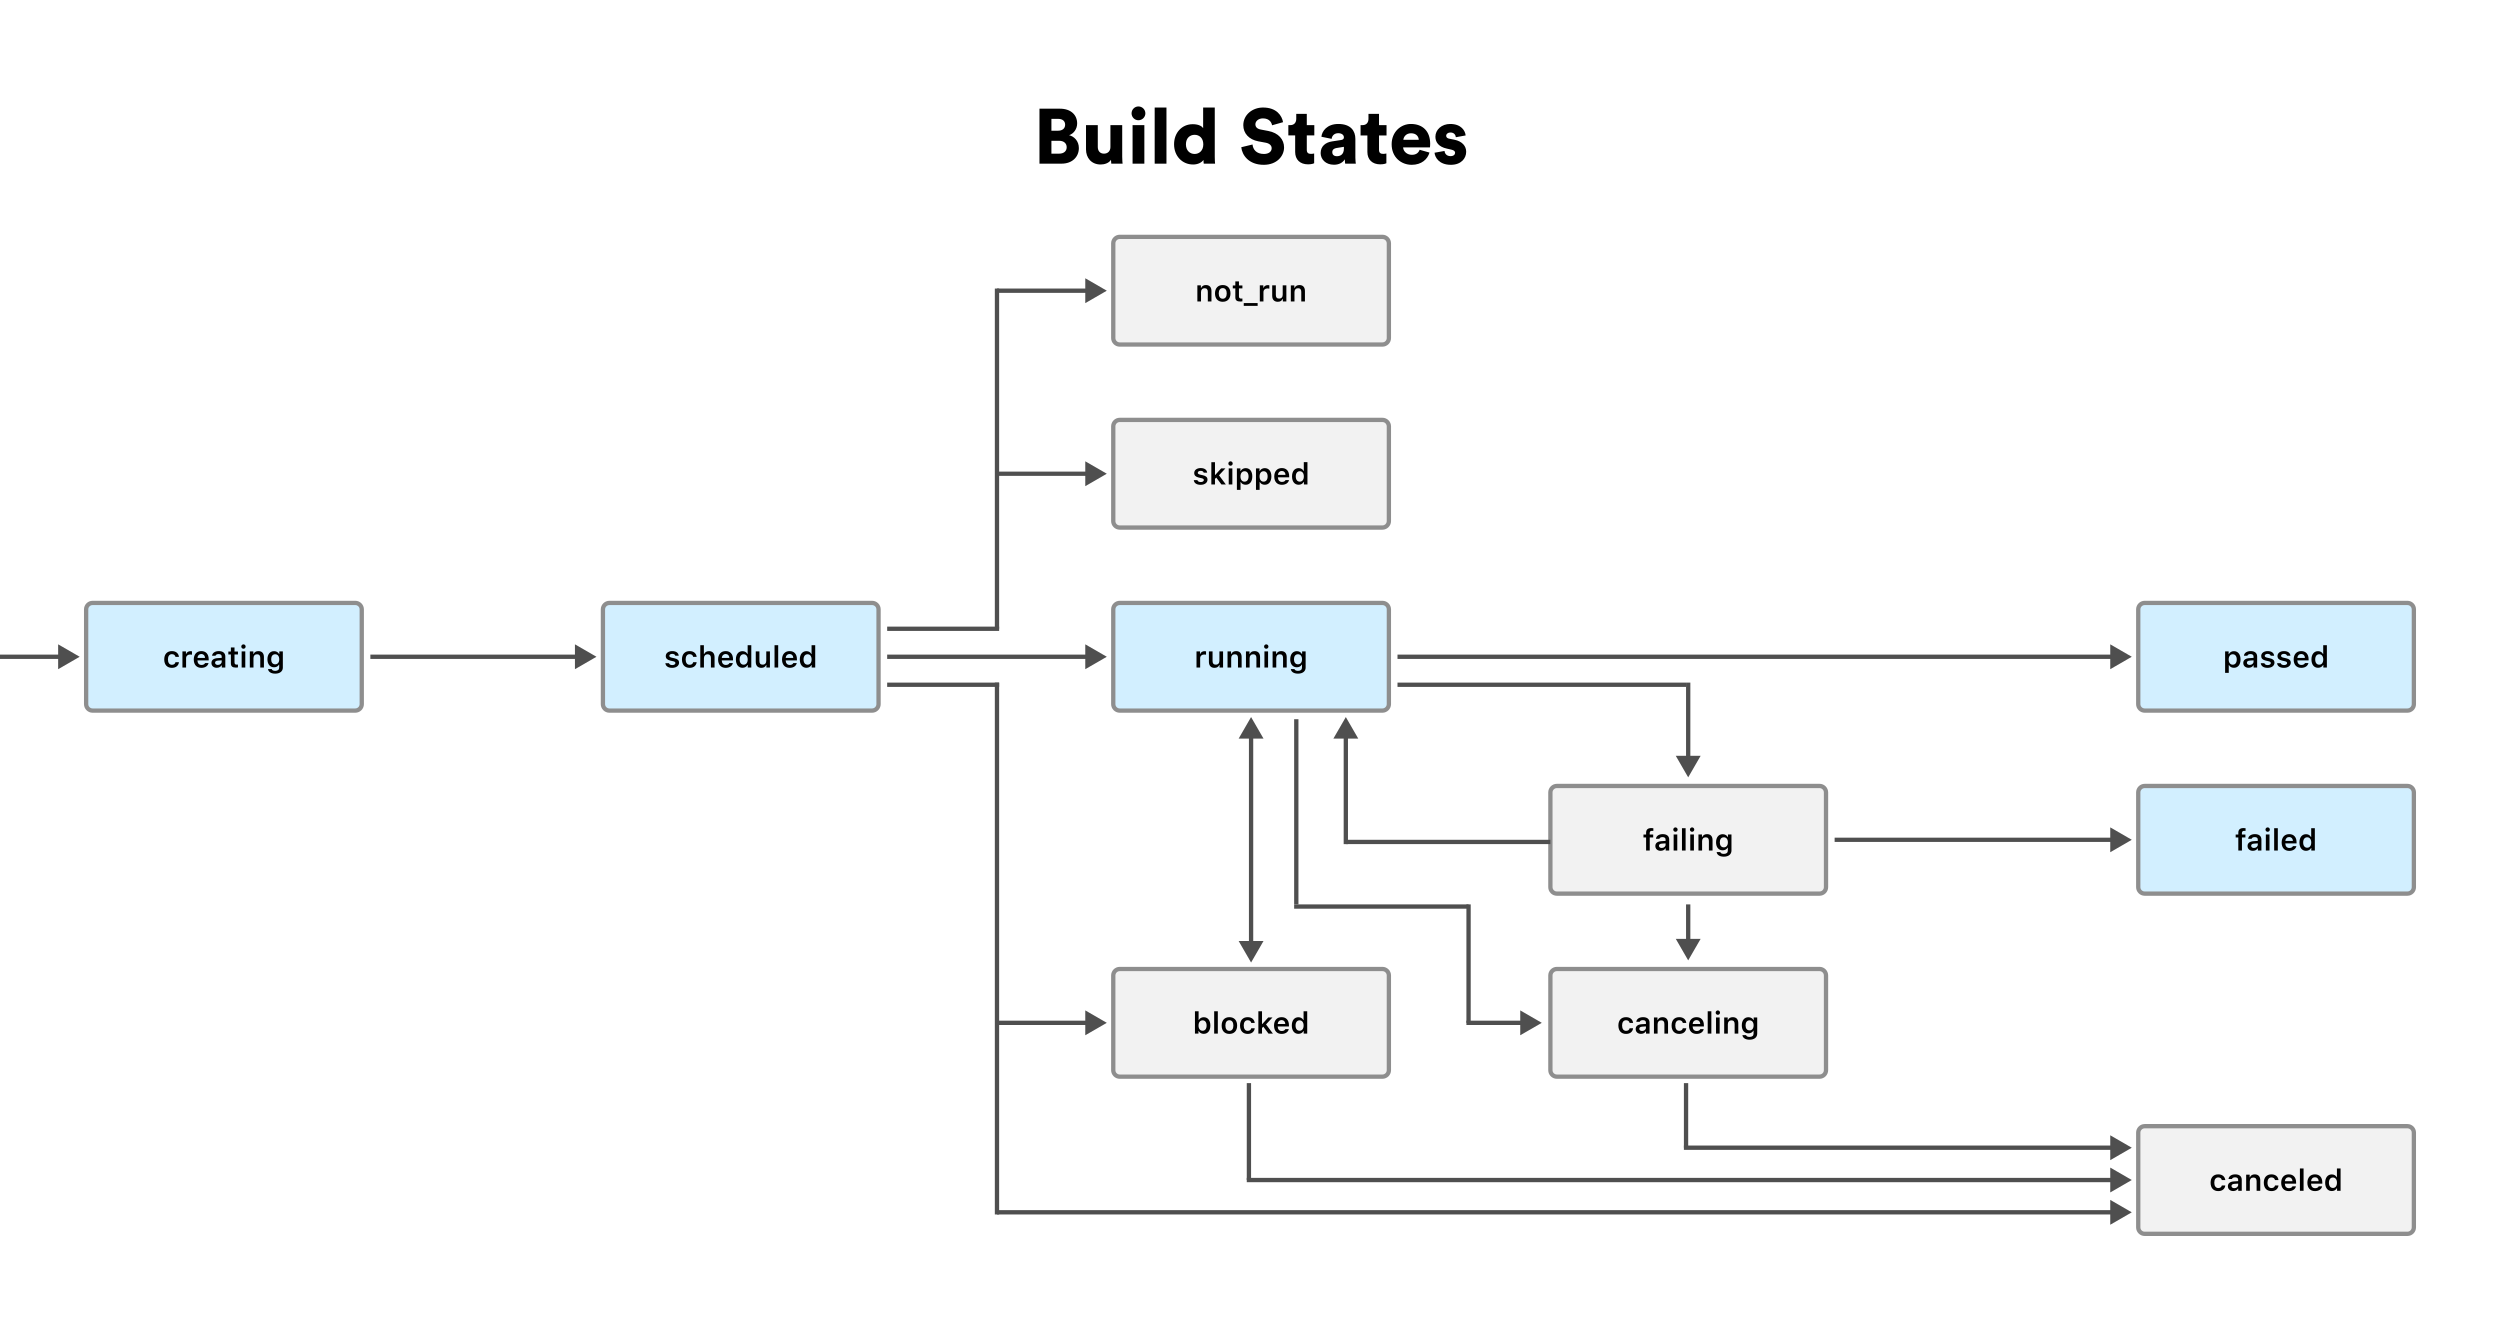 <svg fill="none" height="615" viewBox="0 0 1161 615" width="1161" xmlns="http://www.w3.org/2000/svg"><path d="m0 0h1161v615h-1161z" fill="#fff"/><path d="m517 453c0-1.657 1.343-3 3-3h122c1.657 0 3 1.343 3 3v44c0 1.657-1.343 3-3 3h-122c-1.657 0-3-1.343-3-3z" fill="#f2f2f2"/><path d="m559.022 480.123c1.887 0 3.07-1.483 3.07-3.862 0-2.393-1.176-3.863-3.07-3.863-1.025 0-1.886.499-2.276 1.313h-.116v-4.081h-1.695v10.37h1.633v-1.183h.117c.423.821 1.292 1.306 2.337 1.306zm-.533-6.282c1.156 0 1.86.916 1.86 2.42s-.698 2.42-1.86 2.42-1.886-.93-1.886-2.42.731-2.42 1.886-2.42zm5.373 6.159h1.696v-10.37h-1.696zm7.069.15c2.235 0 3.595-1.462 3.595-3.889 0-2.42-1.367-3.89-3.595-3.89-2.222 0-3.596 1.477-3.596 3.89 0 2.427 1.353 3.889 3.596 3.889zm0-1.421c-1.183 0-1.86-.903-1.86-2.468 0-1.559.677-2.468 1.86-2.468 1.175 0 1.852.909 1.852 2.468 0 1.565-.67 2.468-1.852 2.468zm11.764-3.692c-.177-1.572-1.34-2.666-3.26-2.666-2.249 0-3.569 1.442-3.569 3.869 0 2.461 1.326 3.91 3.575 3.91 1.894 0 3.07-1.052 3.254-2.618h-1.613c-.178.78-.766 1.197-1.647 1.197-1.156 0-1.853-.917-1.853-2.489 0-1.552.69-2.447 1.853-2.447.929 0 1.49.519 1.647 1.244zm3.5.533h-.116v-5.94h-1.695v10.37h1.695v-2.604l.602-.602 2.399 3.206h2.051l-3.186-4.272 2.981-3.207h-1.969zm8.969-1.852c1.019 0 1.689.711 1.723 1.818h-3.521c.075-1.094.786-1.818 1.798-1.818zm1.736 4.224c-.246.554-.827.862-1.668.862-1.114 0-1.832-.78-1.873-2.024v-.089h5.223v-.546c0-2.359-1.278-3.774-3.411-3.774-2.167 0-3.514 1.511-3.514 3.917s1.326 3.862 3.528 3.862c1.763 0 3.014-.847 3.322-2.208zm6.091 2.181c1.039 0 1.901-.485 2.324-1.306h.117v1.183h1.64v-10.37h-1.695v4.081h-.116c-.397-.82-1.244-1.313-2.27-1.313-1.887 0-3.076 1.491-3.076 3.856 0 2.379 1.183 3.869 3.076 3.869zm.527-6.282c1.162 0 1.879.93 1.879 2.42 0 1.504-.71 2.42-1.879 2.42-1.163 0-1.867-.91-1.867-2.42 0-1.504.711-2.42 1.867-2.42z" fill="#000"/><path d="m520 451h122v-2h-122zm124 2v44h2v-44zm-2 46h-122v2h122zm-124-2v-44h-2v44zm2 2c-1.105 0-2-.895-2-2h-2c0 2.209 1.791 4 4 4zm124-2c0 1.105-.895 2-2 2v2c2.209 0 4-1.791 4-4zm-2-46c1.105 0 2 .895 2 2h2c0-2.209-1.791-4-4-4zm-122-2c-2.209 0-4 1.791-4 4h2c0-1.105.895-2 2-2z" fill="#8e8e8e"/><path d="m993 526c0-1.657 1.343-3 3-3h122c1.66 0 3 1.343 3 3v44c0 1.657-1.34 3-3 3h-122c-1.657 0-3-1.343-3-3z" fill="#f2f2f2"/><path d="m1033.43 548.037c-.18-1.572-1.34-2.666-3.26-2.666-2.25 0-3.57 1.442-3.57 3.869 0 2.461 1.33 3.91 3.58 3.91 1.89 0 3.07-1.052 3.25-2.618h-1.61c-.18.78-.77 1.197-1.65 1.197-1.16 0-1.85-.917-1.85-2.489 0-1.552.69-2.447 1.85-2.447.93 0 1.49.519 1.65 1.244zm4.18 3.753c-.76 0-1.3-.376-1.3-1.005 0-.608.45-.95 1.4-1.012l1.69-.109v.595c0 .868-.77 1.531-1.79 1.531zm-.5 1.333c.97 0 1.8-.424 2.21-1.148h.12v1.025h1.63v-5.106c0-1.586-1.08-2.523-3-2.523-1.78 0-3.01.841-3.15 2.16h1.6c.16-.506.69-.779 1.47-.779.92 0 1.41.41 1.41 1.142v.628l-1.93.117c-1.82.109-2.84.888-2.84 2.242 0 1.367 1.04 2.242 2.48 2.242zm6.01-.123h1.69v-4.354c0-1.101.64-1.798 1.65-1.798 1.03 0 1.51.574 1.51 1.715v4.437h1.7v-4.84c0-1.784-.91-2.789-2.58-2.789-1.12 0-1.87.513-2.22 1.347h-.12v-1.197h-1.63zm15.01-4.963c-.17-1.572-1.34-2.666-3.26-2.666-2.25 0-3.56 1.442-3.56 3.869 0 2.461 1.32 3.91 3.57 3.91 1.89 0 3.07-1.052 3.25-2.618h-1.61c-.18.78-.76 1.197-1.65 1.197-1.15 0-1.85-.917-1.85-2.489 0-1.552.69-2.447 1.85-2.447.93 0 1.49.519 1.65 1.244zm4.76-1.319c1.02 0 1.69.711 1.73 1.818h-3.53c.08-1.094.79-1.818 1.8-1.818zm1.74 4.224c-.25.554-.83.862-1.67.862-1.11 0-1.83-.78-1.87-2.024v-.089h5.22v-.546c0-2.359-1.28-3.774-3.41-3.774-2.17 0-3.51 1.511-3.51 3.917s1.32 3.862 3.52 3.862c1.77 0 3.02-.847 3.33-2.208zm3.45 2.058h1.7v-10.37h-1.7zm6.98-6.282c1.02 0 1.69.711 1.72 1.818h-3.52c.08-1.094.79-1.818 1.8-1.818zm1.74 4.224c-.25.554-.83.862-1.67.862-1.12 0-1.83-.78-1.87-2.024v-.089h5.22v-.546c0-2.359-1.28-3.774-3.41-3.774-2.17 0-3.52 1.511-3.52 3.917s1.33 3.862 3.53 3.862c1.76 0 3.02-.847 3.32-2.208zm6.09 2.181c1.04 0 1.9-.485 2.32-1.306h.12v1.183h1.64v-10.37h-1.7v4.081h-.11c-.4-.82-1.25-1.313-2.27-1.313-1.89 0-3.08 1.491-3.08 3.856 0 2.379 1.18 3.869 3.08 3.869zm.52-6.282c1.17 0 1.88.93 1.88 2.42 0 1.504-.71 2.42-1.88 2.42-1.16 0-1.86-.91-1.86-2.42 0-1.504.71-2.42 1.86-2.42z" fill="#000"/><path d="m996 524h122v-2h-122zm124 2v44h2v-44zm-2 46h-122v2h122zm-124-2v-44h-2v44zm2 2c-1.105 0-2-.895-2-2h-2c0 2.209 1.791 4 4 4zm124-2c0 1.105-.9 2-2 2v2c2.21 0 4-1.791 4-4zm-2-46c1.1 0 2 .895 2 2h2c0-2.209-1.79-4-4-4zm-122-2c-2.209 0-4 1.791-4 4h2c0-1.105.895-2 2-2z" fill="#8e8e8e"/><path d="m280 283c0-1.657 1.343-3 3-3h122c1.657 0 3 1.343 3 3v44c0 1.657-1.343 3-3 3h-122c-1.657 0-3-1.343-3-3z" fill="#d2efff"/><path d="m309.185 304.661c0 1.128.676 1.791 2.112 2.119l1.326.308c.711.157 1.032.424 1.032.848 0 .553-.594.929-1.449.929-.848 0-1.374-.328-1.538-.882h-1.675c.13 1.361 1.306 2.167 3.172 2.167s3.186-.957 3.186-2.392c0-1.101-.663-1.716-2.092-2.037l-1.32-.301c-.751-.171-1.107-.431-1.107-.855 0-.54.581-.909 1.354-.909.793 0 1.292.335 1.415.862h1.592c-.123-1.361-1.237-2.147-3.014-2.147-1.764 0-2.994.937-2.994 2.29zm14.341.376c-.177-1.572-1.339-2.666-3.26-2.666-2.249 0-3.569 1.442-3.569 3.869 0 2.461 1.326 3.91 3.575 3.91 1.894 0 3.07-1.052 3.254-2.618h-1.613c-.178.78-.766 1.197-1.647 1.197-1.156 0-1.853-.917-1.853-2.489 0-1.552.691-2.447 1.853-2.447.929 0 1.49.519 1.647 1.244zm1.689 4.963h1.695v-4.341c0-1.073.622-1.798 1.736-1.798.985 0 1.504.581 1.504 1.716v4.423h1.696v-4.826c0-1.778-.971-2.789-2.571-2.789-1.114 0-1.914.506-2.269 1.346h-.123v-4.101h-1.668zm11.778-6.282c1.019 0 1.689.711 1.723 1.818h-3.521c.076-1.094.786-1.818 1.798-1.818zm1.736 4.224c-.246.554-.827.862-1.667.862-1.115 0-1.833-.78-1.874-2.024v-.089h5.223v-.546c0-2.359-1.278-3.774-3.411-3.774-2.167 0-3.514 1.511-3.514 3.917s1.326 3.862 3.528 3.862c1.763 0 3.014-.847 3.322-2.208zm6.091 2.181c1.039 0 1.901-.485 2.325-1.306h.116v1.183h1.64v-10.37h-1.695v4.081h-.116c-.397-.82-1.244-1.313-2.27-1.313-1.886 0-3.076 1.491-3.076 3.856 0 2.379 1.183 3.869 3.076 3.869zm.527-6.282c1.162 0 1.88.93 1.88 2.42 0 1.504-.711 2.42-1.88 2.42-1.162 0-1.867-.91-1.867-2.42 0-1.504.711-2.42 1.867-2.42zm12.202-1.32h-1.695v4.355c0 1.107-.602 1.784-1.703 1.784-1.011 0-1.483-.56-1.483-1.702v-4.437h-1.695v4.861c0 1.75.957 2.768 2.59 2.768 1.142 0 1.874-.485 2.236-1.339h.116v1.189h1.634zm2.146 7.479h1.696v-10.37h-1.696zm6.98-6.282c1.018 0 1.688.711 1.722 1.818h-3.52c.075-1.094.786-1.818 1.798-1.818zm1.736 4.224c-.246.554-.827.862-1.668.862-1.114 0-1.832-.78-1.873-2.024v-.089h5.223v-.546c0-2.359-1.279-3.774-3.411-3.774-2.167 0-3.514 1.511-3.514 3.917s1.326 3.862 3.527 3.862c1.764 0 3.015-.847 3.323-2.208zm6.091 2.181c1.039 0 1.9-.485 2.324-1.306h.116v1.183h1.641v-10.37h-1.695v4.081h-.117c-.396-.82-1.244-1.313-2.269-1.313-1.887 0-3.076 1.491-3.076 3.856 0 2.379 1.182 3.869 3.076 3.869zm.526-6.282c1.162 0 1.88.93 1.88 2.42 0 1.504-.711 2.42-1.88 2.42-1.162 0-1.866-.91-1.866-2.42 0-1.504.711-2.42 1.866-2.42z" fill="#000"/><path d="m283 281h122v-2h-122zm124 2v44h2v-44zm-2 46h-122v2h122zm-124-2v-44h-2v44zm2 2c-1.105 0-2-.895-2-2h-2c0 2.209 1.791 4 4 4zm124-2c0 1.105-.895 2-2 2v2c2.209 0 4-1.791 4-4zm-2-46c1.105 0 2 .895 2 2h2c0-2.209-1.791-4-4-4zm-122-2c-2.209 0-4 1.791-4 4h2c0-1.105.895-2 2-2z" fill="#8e8e8e"/><path d="m40 283c0-1.657 1.343-3 3-3h122c1.657 0 3 1.343 3 3v44c0 1.657-1.343 3-3 3h-122c-1.657 0-3-1.343-3-3z" fill="#d2efff"/><path d="m83.103 305.037c-.178-1.572-1.34-2.666-3.261-2.666-2.249 0-3.568 1.442-3.568 3.869 0 2.461 1.326 3.91 3.575 3.91 1.894 0 3.069-1.052 3.254-2.618h-1.613c-.178.78-.766 1.197-1.647 1.197-1.155 0-1.853-.917-1.853-2.489 0-1.552.69-2.447 1.853-2.447.93 0 1.49.519 1.647 1.244zm1.62 4.963h1.695v-4.32c0-1.046.766-1.73 1.866-1.73.287 0 .738.048.868.096v-1.572c-.157-.048-.458-.076-.704-.076-.964 0-1.77.547-1.976 1.286h-.116v-1.163h-1.634zm8.771-6.282c1.018 0 1.688.711 1.723 1.818h-3.521c.075-1.094.786-1.818 1.798-1.818zm1.736 4.224c-.246.554-.827.862-1.668.862-1.114 0-1.832-.78-1.873-2.024v-.089h5.223v-.546c0-2.359-1.278-3.774-3.411-3.774-2.167 0-3.514 1.511-3.514 3.917s1.326 3.862 3.527 3.862c1.764 0 3.015-.847 3.322-2.208zm5.941.848c-.752 0-1.292-.376-1.292-1.005 0-.608.444-.95 1.394-1.012l1.689-.109v.595c0 .868-.766 1.531-1.791 1.531zm-.499 1.333c.977 0 1.798-.424 2.215-1.148h.116v1.025h1.634v-5.106c0-1.586-1.08-2.523-3.001-2.523-1.778 0-3.015.841-3.152 2.16h1.6c.157-.506.69-.779 1.47-.779.916 0 1.408.41 1.408 1.142v.628l-1.928.117c-1.818.109-2.837.888-2.837 2.242 0 1.367 1.032 2.242 2.475 2.242zm6.549-9.434v1.88h-1.183v1.354h1.183v4.081c0 1.449.683 2.03 2.399 2.03.328 0 .643-.034.889-.082v-1.326c-.205.02-.335.034-.574.034-.711 0-1.026-.328-1.026-1.066v-3.671h1.6v-1.354h-1.6v-1.88zm5.004 9.311h1.688v-7.479h-1.688zm.84-8.716c.561 0 1.012-.451 1.012-1.018 0-.568-.451-1.026-1.012-1.026-.553 0-1.011.458-1.011 1.026 0 .567.458 1.018 1.011 1.018zm2.954 8.716h1.695v-4.354c0-1.101.636-1.798 1.647-1.798 1.033 0 1.511.574 1.511 1.715v4.437h1.695v-4.84c0-1.784-.909-2.789-2.577-2.789-1.114 0-1.866.513-2.221 1.347h-.117v-1.197h-1.633zm11.771-1.49c-1.183 0-1.852-.903-1.852-2.331 0-1.429.669-2.338 1.852-2.338 1.176 0 1.894.909 1.894 2.338 0 1.428-.711 2.331-1.894 2.331zm0 4.334c2.181 0 3.562-1.087 3.562-2.817v-7.506h-1.634v1.197h-.116c-.411-.814-1.299-1.32-2.318-1.32-1.907 0-3.09 1.491-3.09 3.781 0 2.249 1.176 3.712 3.063 3.712 1.039 0 1.852-.438 2.283-1.238h.116v1.415c0 .937-.676 1.484-1.839 1.484-.929 0-1.531-.328-1.64-.841h-1.702c.136 1.285 1.394 2.133 3.315 2.133z" fill="#000"/><path d="m43 281h122v-2h-122zm124 2v44h2v-44zm-2 46h-122v2h122zm-124-2v-44h-2v44zm2 2c-1.105 0-2-.895-2-2h-2c0 2.209 1.791 4 4 4zm124-2c0 1.105-.895 2-2 2v2c2.209 0 4-1.791 4-4zm-2-46c1.105 0 2 .895 2 2h2c0-2.209-1.791-4-4-4zm-122-2c-2.209 0-4 1.791-4 4h2c0-1.105.895-2 2-2z" fill="#8e8e8e"/><path d="m517 198c0-1.657 1.343-3 3-3h122c1.657 0 3 1.343 3 3v44c0 1.657-1.343 3-3 3h-122c-1.657 0-3-1.343-3-3z" fill="#f2f2f2"/><path d="m554.593 219.661c0 1.128.677 1.791 2.112 2.119l1.326.308c.711.157 1.032.424 1.032.848 0 .553-.594.929-1.449.929-.847 0-1.374-.328-1.538-.882h-1.675c.13 1.361 1.306 2.167 3.172 2.167s3.186-.957 3.186-2.392c0-1.101-.663-1.716-2.092-2.037l-1.319-.301c-.752-.171-1.108-.431-1.108-.855 0-.54.581-.909 1.354-.909.793 0 1.292.335 1.415.862h1.593c-.123-1.361-1.238-2.147-3.015-2.147-1.764 0-2.994.937-2.994 2.29zm9.761.909h-.116v-5.94h-1.695v10.37h1.695v-2.604l.602-.602 2.399 3.206h2.051l-3.186-4.272 2.981-3.207h-1.969zm6.262 4.43h1.689v-7.479h-1.689zm.841-8.716c.561 0 1.012-.451 1.012-1.018 0-.568-.451-1.026-1.012-1.026-.554 0-1.012.458-1.012 1.026 0 .567.458 1.018 1.012 1.018zm7.027 1.114c-1.025 0-1.893.513-2.324 1.361h-.116v-1.238h-1.634v9.967h1.695v-3.623h.117c.382.793 1.21 1.258 2.283 1.258 1.887 0 3.062-1.477 3.062-3.862 0-2.4-1.189-3.863-3.083-3.863zm-.533 6.283c-1.155 0-1.873-.923-1.88-2.42.007-1.49.732-2.42 1.887-2.42 1.162 0 1.866.909 1.866 2.42 0 1.51-.697 2.42-1.873 2.42zm9.393-6.283c-1.026 0-1.894.513-2.324 1.361h-.117v-1.238h-1.633v9.967h1.695v-3.623h.116c.383.793 1.21 1.258 2.283 1.258 1.887 0 3.063-1.477 3.063-3.862 0-2.4-1.19-3.863-3.083-3.863zm-.533 6.283c-1.156 0-1.873-.923-1.88-2.42.007-1.49.731-2.42 1.886-2.42 1.162 0 1.867.909 1.867 2.42 0 1.51-.698 2.42-1.873 2.42zm8.456-4.963c1.018 0 1.688.711 1.722 1.818h-3.52c.075-1.094.786-1.818 1.798-1.818zm1.736 4.224c-.246.554-.827.862-1.668.862-1.114 0-1.832-.78-1.873-2.024v-.089h5.223v-.546c0-2.359-1.279-3.774-3.412-3.774-2.167 0-3.513 1.511-3.513 3.917s1.326 3.862 3.527 3.862c1.764 0 3.015-.847 3.322-2.208zm6.091 2.181c1.039 0 1.9-.485 2.324-1.306h.116v1.183h1.641v-10.37h-1.696v4.081h-.116c-.396-.82-1.244-1.313-2.269-1.313-1.887 0-3.076 1.491-3.076 3.856 0 2.379 1.182 3.869 3.076 3.869zm.526-6.282c1.162 0 1.88.93 1.88 2.42 0 1.504-.711 2.42-1.88 2.42-1.162 0-1.866-.91-1.866-2.42 0-1.504.711-2.42 1.866-2.42z" fill="#000"/><path d="m520 196h122v-2h-122zm124 2v44h2v-44zm-2 46h-122v2h122zm-124-2v-44h-2v44zm2 2c-1.105 0-2-.895-2-2h-2c0 2.209 1.791 4 4 4zm124-2c0 1.105-.895 2-2 2v2c2.209 0 4-1.791 4-4zm-2-46c1.105 0 2 .895 2 2h2c0-2.209-1.791-4-4-4zm-122-2c-2.209 0-4 1.791-4 4h2c0-1.105.895-2 2-2z" fill="#8e8e8e"/><path d="m517 113c0-1.657 1.343-3 3-3h122c1.657 0 3 1.343 3 3v44c0 1.657-1.343 3-3 3h-122c-1.657 0-3-1.343-3-3z" fill="#f2f2f2"/><path d="m556.056 140h1.695v-4.354c0-1.101.636-1.798 1.647-1.798 1.033 0 1.511.574 1.511 1.715v4.437h1.695v-4.84c0-1.784-.909-2.789-2.577-2.789-1.114 0-1.866.513-2.221 1.347h-.117v-1.197h-1.633zm11.785.15c2.235 0 3.596-1.462 3.596-3.889 0-2.42-1.368-3.89-3.596-3.89-2.222 0-3.596 1.477-3.596 3.89 0 2.427 1.354 3.889 3.596 3.889zm0-1.421c-1.183 0-1.86-.903-1.86-2.468 0-1.559.677-2.468 1.86-2.468 1.176 0 1.852.909 1.852 2.468 0 1.565-.67 2.468-1.852 2.468zm5.845-8.04v1.88h-1.183v1.354h1.183v4.081c0 1.449.683 2.03 2.399 2.03.328 0 .643-.034.889-.082v-1.326c-.205.02-.335.034-.575.034-.711 0-1.025-.328-1.025-1.066v-3.671h1.6v-1.354h-1.6v-1.88zm10.363 11.348v-1.306h-6.453v1.306zm1.005-2.037h1.695v-4.32c0-1.046.766-1.73 1.866-1.73.287 0 .739.048.868.096v-1.572c-.157-.048-.458-.076-.704-.076-.964 0-1.77.547-1.975 1.286h-.116v-1.163h-1.634zm12.332-7.479h-1.696v4.355c0 1.107-.601 1.784-1.702 1.784-1.011 0-1.483-.56-1.483-1.702v-4.437h-1.695v4.861c0 1.75.957 2.768 2.59 2.768 1.142 0 1.873-.485 2.236-1.339h.116v1.189h1.634zm2.078 7.479h1.695v-4.354c0-1.101.636-1.798 1.648-1.798 1.032 0 1.51.574 1.51 1.715v4.437h1.696v-4.84c0-1.784-.909-2.789-2.577-2.789-1.115 0-1.867.513-2.222 1.347h-.116v-1.197h-1.634z" fill="#000"/><path d="m520 111h122v-2h-122zm124 2v44h2v-44zm-2 46h-122v2h122zm-124-2v-44h-2v44zm2 2c-1.105 0-2-.895-2-2h-2c0 2.209 1.791 4 4 4zm124-2c0 1.105-.895 2-2 2v2c2.209 0 4-1.791 4-4zm-2-46c1.105 0 2 .895 2 2h2c0-2.209-1.791-4-4-4zm-122-2c-2.209 0-4 1.791-4 4h2c0-1.105.895-2 2-2z" fill="#8e8e8e"/><path d="m517 283c0-1.657 1.343-3 3-3h122c1.657 0 3 1.343 3 3v44c0 1.657-1.343 3-3 3h-122c-1.657 0-3-1.343-3-3z" fill="#d2efff"/><path d="m555.659 310h1.695v-4.32c0-1.046.766-1.73 1.867-1.73.287 0 .738.048.868.096v-1.572c-.157-.048-.458-.076-.704-.076-.964 0-1.771.547-1.976 1.286h-.116v-1.163h-1.634zm12.332-7.479h-1.695v4.355c0 1.107-.602 1.784-1.702 1.784-1.012 0-1.484-.56-1.484-1.702v-4.437h-1.695v4.861c0 1.75.957 2.768 2.591 2.768 1.141 0 1.873-.485 2.235-1.339h.116v1.189h1.634zm2.078 7.479h1.696v-4.354c0-1.101.635-1.798 1.647-1.798 1.032 0 1.511.574 1.511 1.715v4.437h1.695v-4.84c0-1.784-.909-2.789-2.577-2.789-1.114 0-1.866.513-2.222 1.347h-.116v-1.197h-1.634zm8.559 0h1.695v-4.354c0-1.101.636-1.798 1.648-1.798 1.032 0 1.51.574 1.51 1.715v4.437h1.696v-4.84c0-1.784-.909-2.789-2.577-2.789-1.115 0-1.867.513-2.222 1.347h-.116v-1.197h-1.634zm8.579 0h1.689v-7.479h-1.689zm.841-8.716c.56 0 1.012-.451 1.012-1.018 0-.568-.452-1.026-1.012-1.026-.554 0-1.012.458-1.012 1.026 0 .567.458 1.018 1.012 1.018zm2.953 8.716h1.695v-4.354c0-1.101.636-1.798 1.648-1.798 1.032 0 1.51.574 1.51 1.715v4.437h1.696v-4.84c0-1.784-.909-2.789-2.577-2.789-1.115 0-1.867.513-2.222 1.347h-.116v-1.197h-1.634zm11.771-1.49c-1.182 0-1.852-.903-1.852-2.331 0-1.429.67-2.338 1.852-2.338 1.176 0 1.894.909 1.894 2.338 0 1.428-.711 2.331-1.894 2.331zm0 4.334c2.181 0 3.562-1.087 3.562-2.817v-7.506h-1.634v1.197h-.116c-.41-.814-1.299-1.32-2.317-1.32-1.908 0-3.09 1.491-3.09 3.781 0 2.249 1.176 3.712 3.062 3.712 1.039 0 1.853-.438 2.283-1.238h.117v1.415c0 .937-.677 1.484-1.839 1.484-.93 0-1.531-.328-1.641-.841h-1.702c.137 1.285 1.395 2.133 3.315 2.133z" fill="#000"/><path d="m520 281h122v-2h-122zm124 2v44h2v-44zm-2 46h-122v2h122zm-124-2v-44h-2v44zm2 2c-1.105 0-2-.895-2-2h-2c0 2.209 1.791 4 4 4zm124-2c0 1.105-.895 2-2 2v2c2.209 0 4-1.791 4-4zm-2-46c1.105 0 2 .895 2 2h2c0-2.209-1.791-4-4-4zm-122-2c-2.209 0-4 1.791-4 4h2c0-1.105.895-2 2-2z" fill="#8e8e8e"/><path d="m720 453c0-1.657 1.343-3 3-3h122c1.657 0 3 1.343 3 3v44c0 1.657-1.343 3-3 3h-122c-1.657 0-3-1.343-3-3z" fill="#f2f2f2"/><path d="m758.406 475.037c-.177-1.572-1.34-2.666-3.26-2.666-2.25 0-3.569 1.442-3.569 3.869 0 2.461 1.326 3.91 3.575 3.91 1.894 0 3.07-1.052 3.254-2.618h-1.613c-.178.78-.766 1.197-1.647 1.197-1.156 0-1.853-.917-1.853-2.489 0-1.552.69-2.447 1.853-2.447.929 0 1.49.519 1.647 1.244zm4.177 3.753c-.752 0-1.292-.376-1.292-1.005 0-.608.444-.95 1.395-1.012l1.688-.109v.595c0 .868-.766 1.531-1.791 1.531zm-.499 1.333c.978 0 1.798-.424 2.215-1.148h.116v1.025h1.634v-5.106c0-1.586-1.08-2.523-3.001-2.523-1.777 0-3.015.841-3.152 2.16h1.6c.157-.506.691-.779 1.47-.779.916 0 1.408.41 1.408 1.142v.628l-1.928.117c-1.818.109-2.837.888-2.837 2.242 0 1.367 1.033 2.242 2.475 2.242zm6.009-.123h1.695v-4.354c0-1.101.636-1.798 1.648-1.798 1.032 0 1.51.574 1.51 1.715v4.437h1.696v-4.84c0-1.784-.91-2.789-2.578-2.789-1.114 0-1.866.513-2.221 1.347h-.116v-1.197h-1.634zm15.018-4.963c-.177-1.572-1.34-2.666-3.26-2.666-2.249 0-3.569 1.442-3.569 3.869 0 2.461 1.326 3.91 3.575 3.91 1.894 0 3.07-1.052 3.254-2.618h-1.613c-.178.78-.766 1.197-1.647 1.197-1.156 0-1.853-.917-1.853-2.489 0-1.552.69-2.447 1.853-2.447.929 0 1.49.519 1.647 1.244zm4.758-1.319c1.019 0 1.689.711 1.723 1.818h-3.521c.075-1.094.786-1.818 1.798-1.818zm1.736 4.224c-.246.554-.827.862-1.667.862-1.115 0-1.833-.78-1.874-2.024v-.089h5.223v-.546c0-2.359-1.278-3.774-3.411-3.774-2.167 0-3.514 1.511-3.514 3.917s1.326 3.862 3.528 3.862c1.763 0 3.014-.847 3.322-2.208zm3.453 2.058h1.695v-10.37h-1.695zm3.862 0h1.688v-7.479h-1.688zm.841-8.716c.56 0 1.011-.451 1.011-1.018 0-.568-.451-1.026-1.011-1.026-.554 0-1.012.458-1.012 1.026 0 .567.458 1.018 1.012 1.018zm2.953 8.716h1.695v-4.354c0-1.101.636-1.798 1.648-1.798 1.032 0 1.51.574 1.51 1.715v4.437h1.696v-4.84c0-1.784-.909-2.789-2.577-2.789-1.115 0-1.867.513-2.222 1.347h-.116v-1.197h-1.634zm11.771-1.49c-1.182 0-1.852-.903-1.852-2.331 0-1.429.67-2.338 1.852-2.338 1.176 0 1.894.909 1.894 2.338 0 1.428-.711 2.331-1.894 2.331zm0 4.334c2.181 0 3.562-1.087 3.562-2.817v-7.506h-1.634v1.197h-.116c-.41-.814-1.299-1.32-2.318-1.32-1.907 0-3.089 1.491-3.089 3.781 0 2.249 1.175 3.712 3.062 3.712 1.039 0 1.853-.438 2.283-1.238h.117v1.415c0 .937-.677 1.484-1.839 1.484-.93 0-1.532-.328-1.641-.841h-1.702c.137 1.285 1.394 2.133 3.315 2.133z" fill="#000"/><path d="m723 451h122v-2h-122zm124 2v44h2v-44zm-2 46h-122v2h122zm-124-2v-44h-2v44zm2 2c-1.105 0-2-.895-2-2h-2c0 2.209 1.791 4 4 4zm124-2c0 1.105-.895 2-2 2v2c2.209 0 4-1.791 4-4zm-2-46c1.105 0 2 .895 2 2h2c0-2.209-1.791-4-4-4zm-122-2c-2.209 0-4 1.791-4 4h2c0-1.105.895-2 2-2z" fill="#8e8e8e"/><path d="m993 283c0-1.657 1.343-3 3-3h122c1.66 0 3 1.343 3 3v44c0 1.657-1.34 3-3 3h-122c-1.657 0-3-1.343-3-3z" fill="#d2efff"/><path d="m1037.42 302.398c-1.03 0-1.9.513-2.33 1.361h-.12v-1.238h-1.63v9.967h1.7v-3.623h.11c.39.793 1.21 1.258 2.29 1.258 1.88 0 3.06-1.477 3.06-3.862 0-2.4-1.19-3.863-3.08-3.863zm-.54 6.283c-1.15 0-1.87-.923-1.88-2.42.01-1.49.73-2.42 1.89-2.42s1.86.909 1.86 2.42c0 1.51-.69 2.42-1.87 2.42zm7.88.109c-.76 0-1.3-.376-1.3-1.005 0-.608.45-.95 1.4-1.012l1.69-.109v.595c0 .868-.77 1.531-1.79 1.531zm-.5 1.333c.98 0 1.8-.424 2.21-1.148h.12v1.025h1.63v-5.106c0-1.586-1.08-2.523-3-2.523-1.78 0-3.01.841-3.15 2.16h1.6c.16-.506.69-.779 1.47-.779.92 0 1.41.41 1.41 1.142v.628l-1.93.117c-1.82.109-2.84.888-2.84 2.242 0 1.367 1.04 2.242 2.48 2.242zm5.84-5.462c0 1.128.67 1.791 2.11 2.119l1.32.308c.72.157 1.04.424 1.04.848 0 .553-.6.929-1.45.929s-1.38-.328-1.54-.882h-1.68c.13 1.361 1.31 2.167 3.18 2.167 1.86 0 3.18-.957 3.18-2.392 0-1.101-.66-1.716-2.09-2.037l-1.32-.301c-.75-.171-1.11-.431-1.11-.855 0-.54.58-.909 1.36-.909.79 0 1.29.335 1.41.862h1.59c-.12-1.361-1.23-2.147-3.01-2.147-1.76 0-2.99.937-2.99 2.29zm7.57 0c0 1.128.68 1.791 2.11 2.119l1.33.308c.71.157 1.03.424 1.03.848 0 .553-.59.929-1.45.929-.85 0-1.37-.328-1.54-.882h-1.67c.13 1.361 1.3 2.167 3.17 2.167s3.19-.957 3.19-2.392c0-1.101-.67-1.716-2.1-2.037l-1.32-.301c-.75-.171-1.1-.431-1.1-.855 0-.54.58-.909 1.35-.909.79 0 1.29.335 1.42.862h1.59c-.12-1.361-1.24-2.147-3.02-2.147-1.76 0-2.99.937-2.99 2.29zm11.02-.943c1.02 0 1.69.711 1.72 1.818h-3.52c.08-1.094.79-1.818 1.8-1.818zm1.74 4.224c-.25.554-.83.862-1.67.862-1.12 0-1.83-.78-1.88-2.024v-.089h5.23v-.546c0-2.359-1.28-3.774-3.41-3.774-2.17 0-3.52 1.511-3.52 3.917s1.33 3.862 3.53 3.862c1.76 0 3.01-.847 3.32-2.208zm6.09 2.181c1.04 0 1.9-.485 2.32-1.306h.12v1.183h1.64v-10.37h-1.7v4.081h-.11c-.4-.82-1.25-1.313-2.27-1.313-1.89 0-3.08 1.491-3.08 3.856 0 2.379 1.18 3.869 3.08 3.869zm.52-6.282c1.17 0 1.88.93 1.88 2.42 0 1.504-.71 2.42-1.88 2.42-1.16 0-1.86-.91-1.86-2.42 0-1.504.71-2.42 1.86-2.42z" fill="#000"/><path d="m996 281h122v-2h-122zm124 2v44h2v-44zm-2 46h-122v2h122zm-124-2v-44h-2v44zm2 2c-1.105 0-2-.895-2-2h-2c0 2.209 1.791 4 4 4zm124-2c0 1.105-.9 2-2 2v2c2.21 0 4-1.791 4-4zm-2-46c1.1 0 2 .895 2 2h2c0-2.209-1.79-4-4-4zm-122-2c-2.209 0-4 1.791-4 4h2c0-1.105.895-2 2-2z" fill="#8e8e8e"/><path d="m993 368c0-1.657 1.343-3 3-3h122c1.66 0 3 1.343 3 3v44c0 1.657-1.34 3-3 3h-122c-1.657 0-3-1.343-3-3z" fill="#d2efff"/><path d="m1039.47 395h1.69v-6.077h1.61v-1.354h-1.63v-.676c0-.705.32-1.053 1.11-1.053.24 0 .45.014.59.034v-1.244c-.28-.048-.59-.075-.95-.075-1.66 0-2.42.738-2.42 2.228v.786h-1.22v1.354h1.22zm7.26-1.21c-.75 0-1.29-.376-1.29-1.005 0-.608.44-.95 1.39-1.012l1.69-.109v.595c0 .868-.76 1.531-1.79 1.531zm-.5 1.333c.98 0 1.8-.424 2.22-1.148h.11v1.025h1.64v-5.106c0-1.586-1.08-2.523-3-2.523-1.78 0-3.02.841-3.15 2.16h1.6c.15-.506.69-.779 1.47-.779.91 0 1.4.41 1.4 1.142v.628l-1.92.117c-1.82.109-2.84.888-2.84 2.242 0 1.367 1.03 2.242 2.47 2.242zm6.03-.123h1.69v-7.479h-1.69zm.84-8.716c.56 0 1.02-.451 1.02-1.018 0-.568-.46-1.026-1.02-1.026-.55 0-1.01.458-1.01 1.026 0 .567.46 1.018 1.01 1.018zm3.02 8.716h1.7v-10.37h-1.7zm6.98-6.282c1.02 0 1.69.711 1.73 1.818h-3.52c.07-1.094.78-1.818 1.79-1.818zm1.74 4.224c-.25.554-.83.862-1.67.862-1.11 0-1.83-.78-1.87-2.024v-.089h5.22v-.546c0-2.359-1.28-3.774-3.41-3.774-2.17 0-3.51 1.511-3.51 3.917s1.32 3.862 3.52 3.862c1.77 0 3.02-.847 3.33-2.208zm6.09 2.181c1.04 0 1.9-.485 2.33-1.306h.11v1.183h1.64v-10.37h-1.69v4.081h-.12c-.4-.82-1.24-1.313-2.27-1.313-1.89 0-3.07 1.491-3.07 3.856 0 2.379 1.18 3.869 3.07 3.869zm.53-6.282c1.16 0 1.88.93 1.88 2.42 0 1.504-.71 2.42-1.88 2.42-1.16 0-1.87-.91-1.87-2.42 0-1.504.71-2.42 1.87-2.42z" fill="#000"/><path d="m996 366h122v-2h-122zm124 2v44h2v-44zm-2 46h-122v2h122zm-124-2v-44h-2v44zm2 2c-1.105 0-2-.895-2-2h-2c0 2.209 1.791 4 4 4zm124-2c0 1.105-.9 2-2 2v2c2.21 0 4-1.791 4-4zm-2-46c1.1 0 2 .895 2 2h2c0-2.209-1.79-4-4-4zm-122-2c-2.209 0-4 1.791-4 4h2c0-1.105.895-2 2-2z" fill="#8e8e8e"/><path d="m720 368c0-1.657 1.343-3 3-3h122c1.657 0 3 1.343 3 3v44c0 1.657-1.343 3-3 3h-122c-1.657 0-3-1.343-3-3z" fill="#f2f2f2"/><path d="m764.449 395h1.689v-6.077h1.606v-1.354h-1.627v-.676c0-.705.315-1.053 1.114-1.053.24 0 .445.014.581.034v-1.244c-.273-.048-.581-.075-.943-.075-1.661 0-2.42.738-2.42 2.228v.786h-1.223v1.354h1.223zm7.26-1.21c-.752 0-1.292-.376-1.292-1.005 0-.608.444-.95 1.395-1.012l1.688-.109v.595c0 .868-.766 1.531-1.791 1.531zm-.499 1.333c.978 0 1.798-.424 2.215-1.148h.116v1.025h1.634v-5.106c0-1.586-1.08-2.523-3.001-2.523-1.778 0-3.015.841-3.152 2.16h1.6c.157-.506.69-.779 1.47-.779.916 0 1.408.41 1.408 1.142v.628l-1.928.117c-1.818.109-2.837.888-2.837 2.242 0 1.367 1.033 2.242 2.475 2.242zm6.029-.123h1.689v-7.479h-1.689zm.841-8.716c.561 0 1.012-.451 1.012-1.018 0-.568-.451-1.026-1.012-1.026-.554 0-1.012.458-1.012 1.026 0 .567.458 1.018 1.012 1.018zm3.022 8.716h1.695v-10.37h-1.695zm3.862 0h1.688v-7.479h-1.688zm.841-8.716c.56 0 1.011-.451 1.011-1.018 0-.568-.451-1.026-1.011-1.026-.554 0-1.012.458-1.012 1.026 0 .567.458 1.018 1.012 1.018zm2.953 8.716h1.695v-4.354c0-1.101.636-1.798 1.648-1.798 1.032 0 1.51.574 1.51 1.715v4.437h1.696v-4.84c0-1.784-.91-2.789-2.578-2.789-1.114 0-1.866.513-2.221 1.347h-.116v-1.197h-1.634zm11.771-1.49c-1.182 0-1.852-.903-1.852-2.331 0-1.429.67-2.338 1.852-2.338 1.176 0 1.894.909 1.894 2.338 0 1.428-.711 2.331-1.894 2.331zm0 4.334c2.181 0 3.562-1.087 3.562-2.817v-7.506h-1.634v1.197h-.116c-.41-.814-1.299-1.32-2.318-1.32-1.907 0-3.089 1.491-3.089 3.781 0 2.249 1.175 3.712 3.062 3.712 1.039 0 1.853-.438 2.283-1.238h.117v1.415c0 .937-.677 1.484-1.839 1.484-.93 0-1.532-.328-1.641-.841h-1.702c.137 1.285 1.394 2.133 3.315 2.133z" fill="#000"/><path d="m723 366h122v-2h-122zm124 2v44h2v-44zm-2 46h-122v2h122zm-124-2v-44h-2v44zm2 2c-1.105 0-2-.895-2-2h-2c0 2.209 1.791 4 4 4zm124-2c0 1.105-.895 2-2 2v2c2.209 0 4-1.791 4-4zm-2-46c1.105 0 2 .895 2 2h2c0-2.209-1.791-4-4-4zm-122-2c-2.209 0-4 1.791-4 4h2c0-1.105.895-2 2-2z" fill="#8e8e8e"/><g fill="#4f4f4f"><path d="m990 533-10-5.773v11.547zm-208 1h199v-2h-199z"/><path d="m990 548-10-5.773v11.547zm-411 1h402v-2h-402z"/><path d="m716 475-10-5.774v11.548zm-35 1h26v-2h-26z"/><path d="m514 305-10-5.774v11.547zm-102 1h93v-2h-93z"/><path d="m990 305-10-5.774v11.547zm-341 1h332v-2h-332z"/><path d="m514 475-10-5.774v11.547zm-51 1h42v-2h-42z"/><path d="m990 563-10-5.773v11.547zm-527 1h518v-2h-518z"/><path d="m277 305-10-5.773v11.547zm-105 1h96v-2h-96z"/><path d="m514 220-10-5.773v11.547zm-51 1h42v-2h-42z"/><path d="m514 135-10-5.773v11.547zm-51 1h42v-2h-42z"/><path d="m581 447 5.774-10h-11.548zm0-114-5.773 10h11.547zm1 105v-96h-2v96z"/><path d="m784 446 5.774-10h-11.548zm1-9v-17h-2v17z"/><path d="m784 361 5.774-10h-11.548zm1-9v-35h-2v35z"/><path d="m625 333-5.774 10h11.548zm1 59v-50h-2v50z"/></g><path d="m682 475v-55" stroke="#4f4f4f" stroke-width="2"/><path d="m990 390-10-5.773v11.547zm-138 1h129v-2h-129z" fill="#4f4f4f"/><path d="m463 564v-247" stroke="#4f4f4f" stroke-width="2"/><path d="m783 533v-30" stroke="#4f4f4f" stroke-width="2"/><path d="m580 548v-45" stroke="#4f4f4f" stroke-width="2"/><path d="m602 420v-86" stroke="#4f4f4f" stroke-width="2"/><path d="m463 292v-61.234m0-96.766v68.416m0 0v13.23 15.12m0-28.35v28.35" stroke="#4f4f4f" stroke-width="2"/><path d="m412 318h52" stroke="#4f4f4f" stroke-width="2"/><path d="m412 292h52" stroke="#4f4f4f" stroke-width="2"/><path d="m783 318h-134" stroke="#4f4f4f" stroke-width="2"/><path d="m720 391h-95" stroke="#4f4f4f" stroke-width="2"/><path d="m682 421h-81" stroke="#4f4f4f" stroke-width="2"/><path d="m482.733 50.476v25.524h10.296c4.824 0 7.992-3.06 7.992-7.236 0-3.312-2.232-5.436-4.536-5.976 2.088-.684 3.744-2.844 3.744-5.472 0-3.924-2.916-6.84-7.956-6.84zm5.544 10.224v-5.508h3.024c2.232 0 3.348 1.08 3.348 2.736 0 1.728-1.296 2.772-3.276 2.772zm0 10.656v-5.976h3.564c2.232 0 3.528 1.224 3.528 2.988 0 1.836-1.332 2.988-3.528 2.988zm27.8 4.644h5.256c-.036-.288-.18-1.584-.18-3.204v-14.688h-5.472v10.188c0 1.8-1.152 3.06-2.988 3.06-1.944 0-2.88-1.368-2.88-3.096v-10.152h-5.472v11.304c0 3.816 2.448 6.984 6.804 6.984 1.8 0 3.852-.648 4.788-2.196 0 .468.072 1.476.144 1.8zm15.362 0v-17.892h-5.472v17.892zm-5.94-23.364c0 1.764 1.44 3.204 3.168 3.204 1.8 0 3.24-1.44 3.24-3.204s-1.44-3.204-3.24-3.204c-1.728 0-3.168 1.44-3.168 3.204zm16.205 23.364v-26.064h-5.472v26.064zm22.433-26.064h-5.4v9.576c-.432-.684-1.764-1.836-4.824-1.836-5.076 0-8.676 3.996-8.676 9.324 0 5.508 3.816 9.396 8.856 9.396 2.16 0 3.96-.9 4.788-2.124 0 .72.108 1.512.144 1.728h5.256c-.036-.396-.144-1.584-.144-3.204zm-13.392 17.1c0-2.988 1.908-4.428 4.032-4.428s4.032 1.44 4.032 4.428c0 2.952-1.908 4.464-4.032 4.464s-4.032-1.512-4.032-4.464zm45.111-10.296c-.54-2.988-2.952-6.804-9.324-6.804-4.896 0-9.144 3.384-9.144 8.208 0 3.78 2.628 6.66 6.948 7.488l3.492.648c1.692.324 2.736 1.26 2.736 2.556 0 1.584-1.368 2.664-3.6 2.664-3.492 0-5.076-2.052-5.292-4.392l-5.22 1.26c.36 3.6 3.384 8.172 10.44 8.172 6.084 0 9.432-4.068 9.432-8.064 0-3.636-2.52-6.768-7.38-7.668l-3.42-.648c-1.764-.324-2.52-1.224-2.52-2.448 0-1.404 1.368-2.736 3.492-2.736 3.096 0 4.068 2.016 4.248 3.204zm11.018-3.852h-4.896v2.304c0 1.656-.9 2.916-2.772 2.916h-.9v4.788h3.168v7.668c0 3.564 2.268 5.76 5.976 5.76 1.728 0 2.628-.396 2.844-.504v-4.536c-.324.072-.864.18-1.44.18-1.188 0-1.98-.396-1.98-1.872v-6.696h3.492v-4.788h-3.492zm6.431 18.18c0 2.844 2.268 5.436 6.192 5.436 2.376 0 4.104-1.008 5.04-2.52 0 1.224.144 1.872.18 2.016h4.932c-.036-.18-.216-1.368-.216-2.772v-8.748c0-3.672-2.124-6.912-7.92-6.912-5.256 0-7.632 3.384-7.848 5.94l4.752.972c.108-1.332 1.152-2.628 3.06-2.628 1.728 0 2.628.9 2.628 1.944 0 .612-.324 1.08-1.296 1.224l-4.212.648c-2.952.432-5.292 2.232-5.292 5.4zm7.524 1.476c-1.512 0-2.124-.9-2.124-1.836 0-1.26.864-1.8 2.016-1.98l3.384-.54v.792c0 2.772-1.656 3.564-3.276 3.564zm19.584-19.656h-4.896v2.304c0 1.656-.9 2.916-2.772 2.916h-.9v4.788h3.168v7.668c0 3.564 2.268 5.76 5.976 5.76 1.728 0 2.628-.396 2.844-.504v-4.536c-.324.072-.864.18-1.44.18-1.188 0-1.98-.396-1.98-1.872v-6.696h3.492v-4.788h-3.492zm11.299 12.024c.108-1.332 1.26-3.024 3.564-3.024 2.592 0 3.528 1.656 3.6 3.024zm7.56 4.644c-.504 1.404-1.62 2.34-3.6 2.34-2.124 0-3.96-1.44-4.068-3.456h12.456c.036-.108.108-.936.108-1.692 0-5.76-3.42-9.18-8.964-9.18-4.644 0-8.928 3.672-8.928 9.432 0 6.012 4.392 9.54 9.324 9.54 4.536 0 7.38-2.592 8.244-5.688zm6.934 1.368c.144 1.98 1.944 5.616 7.56 5.616 4.788 0 7.128-2.988 7.128-6.048 0-2.628-1.8-4.86-5.508-5.616l-2.376-.468c-.792-.144-1.404-.576-1.404-1.332 0-.936.9-1.548 1.944-1.548 1.656 0 2.412 1.008 2.556 2.196l4.536-.828c-.18-2.088-1.98-5.328-7.164-5.328-3.996 0-6.876 2.664-6.876 5.94 0 2.52 1.512 4.68 5.328 5.508l2.052.468c1.332.288 1.764.828 1.764 1.476 0 .792-.684 1.548-2.088 1.548-1.872 0-2.736-1.188-2.808-2.412z" fill="#000"/><path d="m37 305-10-5.774v11.548zm-37 1h28v-2h-28z" fill="#4f4f4f"/></svg>